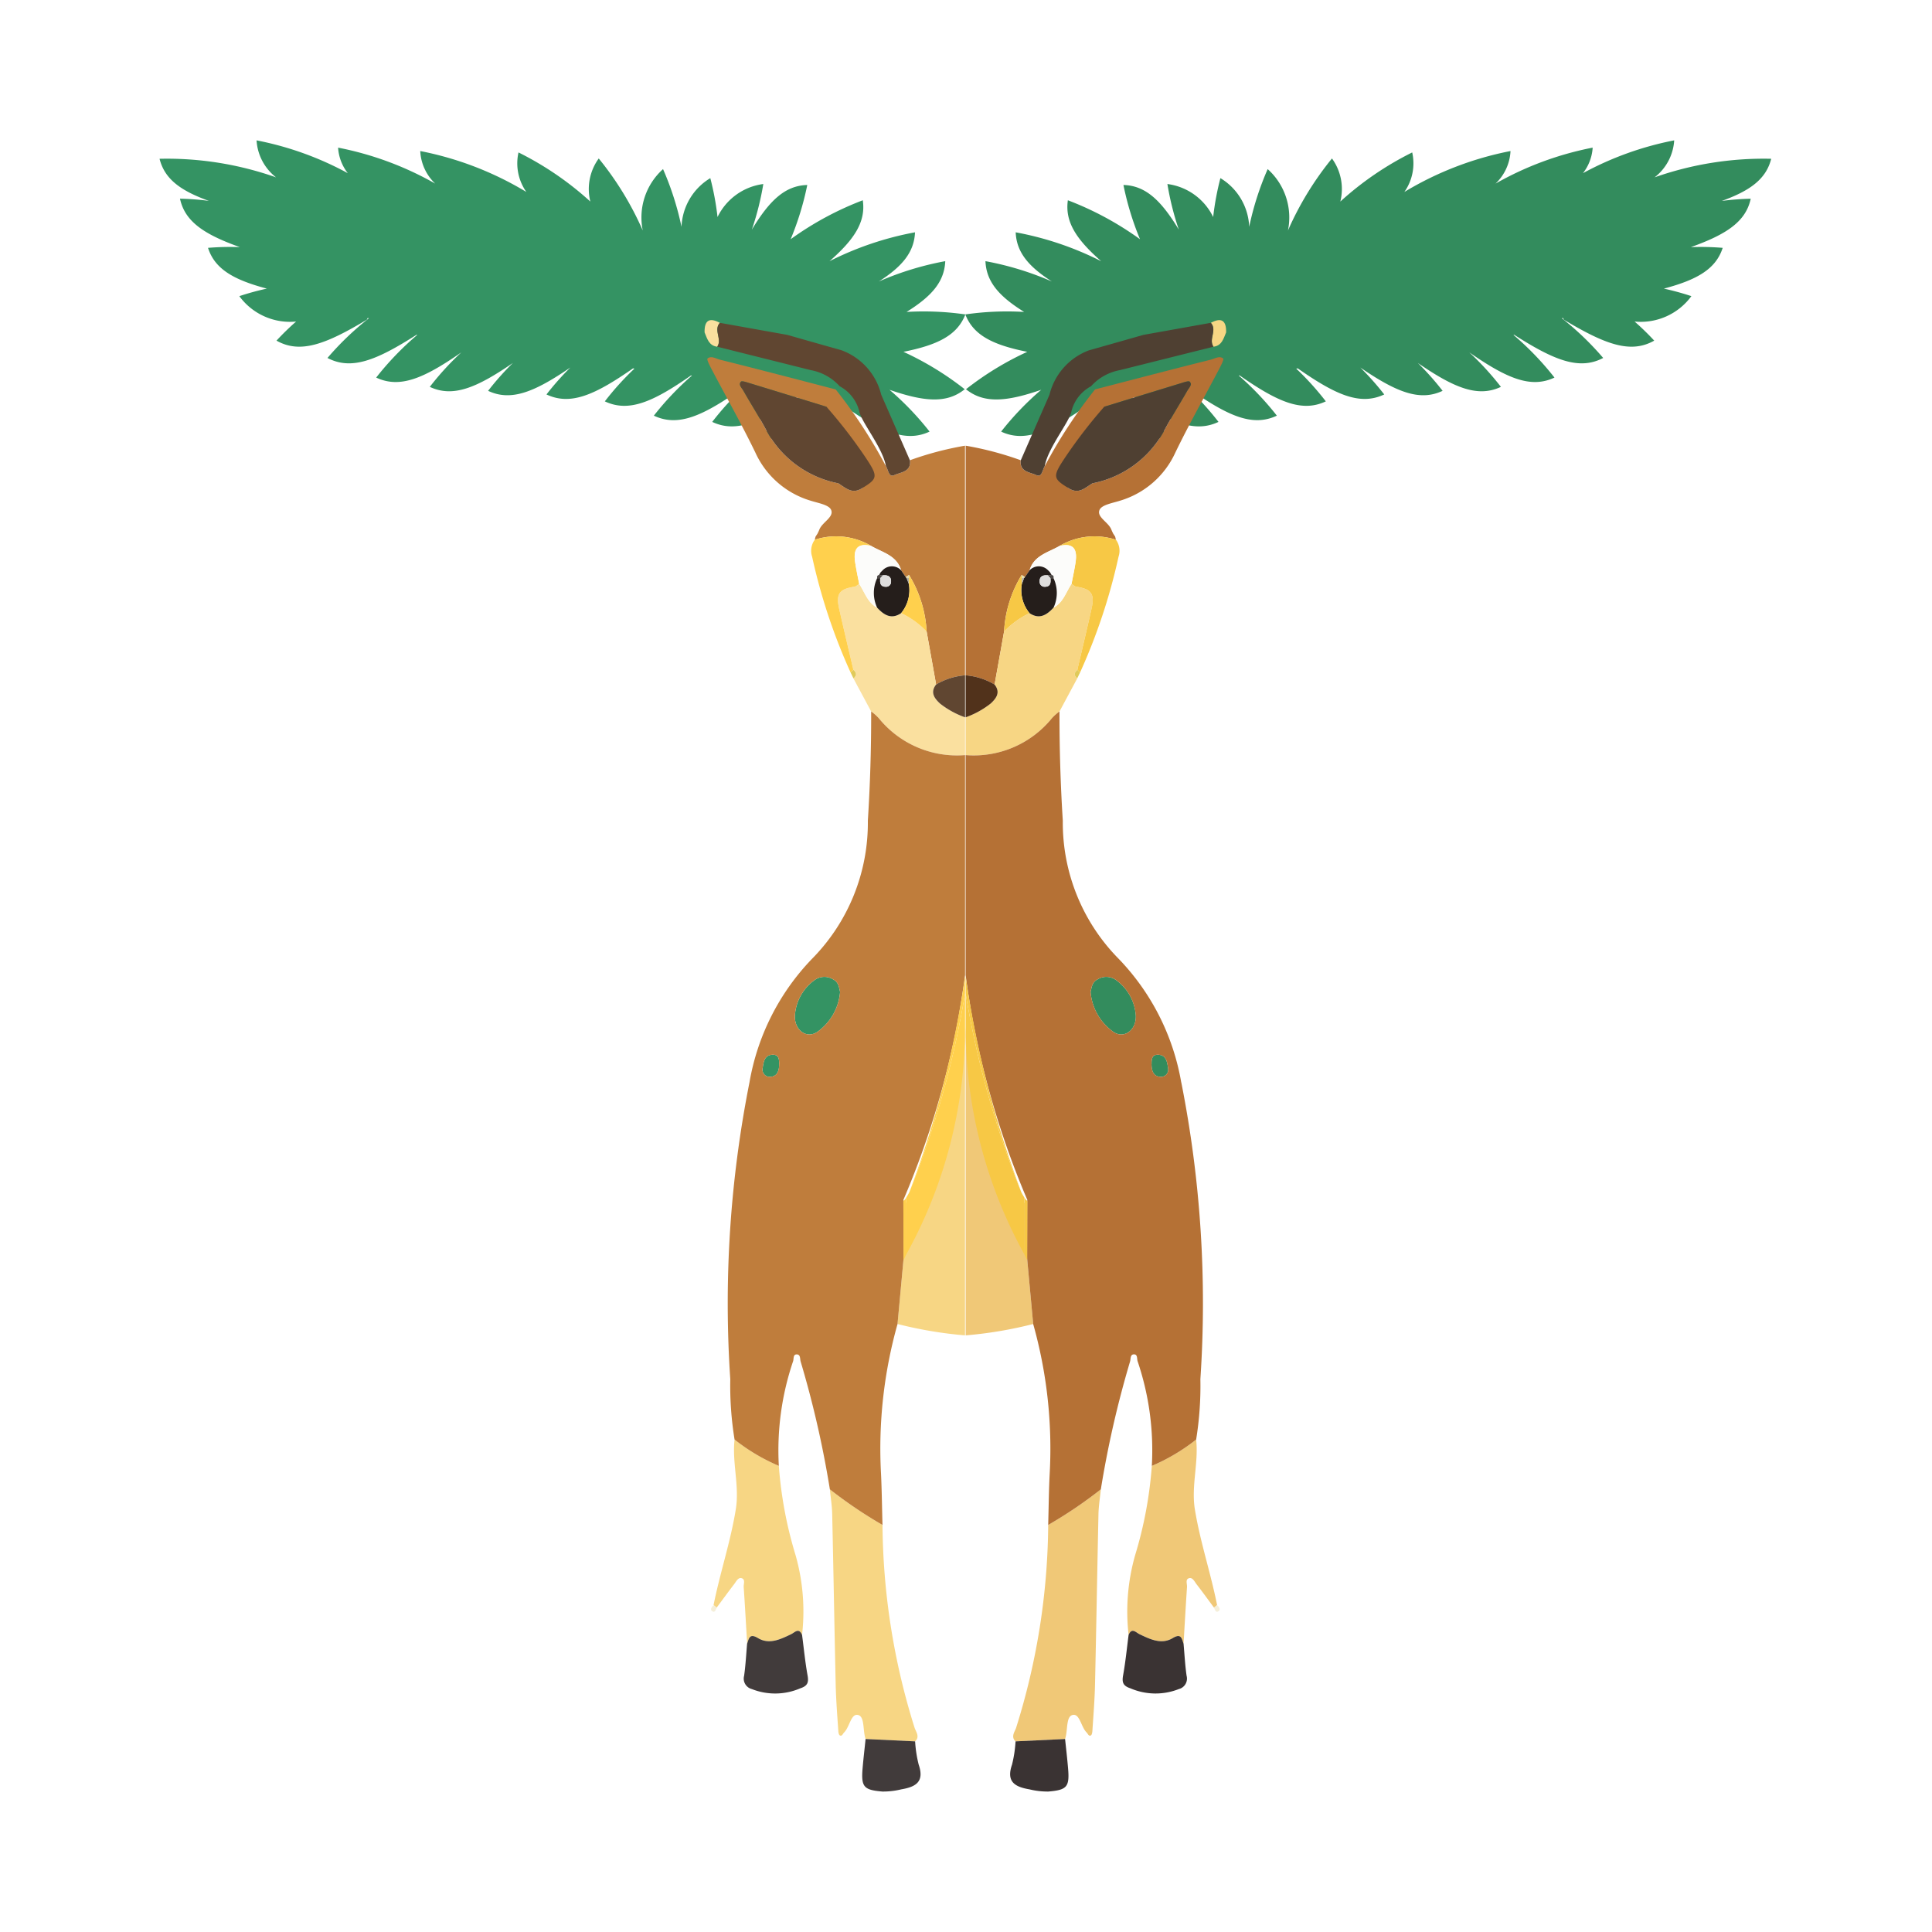 <svg xmlns="http://www.w3.org/2000/svg" width="100%" height="100%" viewBox="-2.72 -2.72 37.44 37.44"><path fill="#338c5d" d="M31.604.357a6.361 6.361 0 00-2.26.36.982.982 0 00.38-.717 6.15 6.15 0 00-1.768.636.89.89 0 00.188-.495 6.206 6.206 0 00-1.882.697.93.93 0 00.29-.631A6.31 6.31 0 0024.495 1a.963.963 0 00.152-.766 6.083 6.083 0 00-1.393.952 1.006 1.006 0 00-.162-.835 6.072 6.072 0 00-.853 1.396 1.258 1.258 0 00-.393-1.19 5.707 5.707 0 00-.358 1.119 1.153 1.153 0 00-.558-.944 5.379 5.379 0 00-.14.754 1.151 1.151 0 00-.887-.64 5.488 5.488 0 00.221.884c-.34-.562-.642-.854-1.073-.865a5.644 5.644 0 00.321 1.051 6.059 6.059 0 00-1.398-.755c-.06.42.167.761.646 1.181a6.105 6.105 0 00-1.657-.56c.016.386.247.662.701.953a5.854 5.854 0 00-1.287-.394c.017.4.263.681.75.984a5.678 5.678 0 00-1.14.048c.157.408.542.593 1.2.725A5.892 5.892 0 0016 4.823c.349.283.79.241 1.457.011a5.67 5.67 0 00-.776.81c.436.205.884.027 1.553-.425.739.515 1.206.719 1.669.5a5.616 5.616 0 00-.74-.777h.04c.752.527 1.222.734 1.69.514a5.444 5.444 0 00-.573-.633l.01-.004c.755.528 1.225.737 1.694.516a5.616 5.616 0 00-.738-.777l.017-.002c.74.516 1.208.72 1.67.502a5.443 5.443 0 00-.574-.635l.03-.004c.743.519 1.211.724 1.676.505a5.308 5.308 0 00-.464-.522c.694.474 1.149.662 1.595.452a5.325 5.325 0 00-.48-.54c.703.483 1.161.674 1.61.463a5.488 5.488 0 00-.612-.668c.727.504 1.191.704 1.65.488a5.687 5.687 0 00-.794-.826l.012-.004c.784.502 1.266.691 1.726.45a5.647 5.647 0 00-.801-.769l.022-.006.018.034c.807.484 1.295.662 1.75.405a5.185 5.185 0 00-.38-.37 1.216 1.216 0 001.1-.492 5.197 5.197 0 00-.533-.146c.64-.17 1.007-.377 1.14-.79a5.247 5.247 0 00-.617-.014c.686-.245 1.065-.492 1.16-.938a5.208 5.208 0 00-.561.043c.55-.198.859-.424.958-.817z"/><path fill="#b57135" d="M17.19 20.534l-.005 1.14.004-1.14z"/><path fill="#f0c877" d="M17.185 21.674a2.126 2.126 0 00.004-1.14l-.355.341a9.57 9.57 0 01-.84-3.713v5.996a8.051 8.051 0 001.308-.22l-.117-1.264z"/><path fill="#b57135" d="M17.061 6.2c-.03.226.18.23.3.286.114.053.119-.103.165-.172a9.67 9.67 0 01.974-1.487.656.656 0 01.18.336c-.259.387-1.001 1.39-.683 1.583.191.117.314-.014.453-.1a2.022 2.022 0 001.383-1.006c.142-.269.307-.525.457-.79.03-.053.1-.113.046-.173-.019-.021-.105.009-.157.025q-.75.228-1.5.461l-.18-.336c.748-.194 1.495-.39 2.245-.577.078-.02.17-.082.24-.022.018.017-.043.136-.078.203-.283.54-.585 1.072-.85 1.621a1.713 1.713 0 01-1.065.929c-.144.047-.36.08-.403.18-.06.14.172.236.229.382.01.027.023.052.035.077l.039.06.014.06a1.333 1.333 0 00-1.093.12c-.218.127-.495.182-.58.472l-.089.13-.065-.039a2.327 2.327 0 00-.34 1.095l-.184 1.028a1.294 1.294 0 00-.56-.179v-4.45a6.217 6.217 0 011.067.282z"/><path fill="#f0c877" d="M18.613 26.142a8.7 8.7 0 01-1.02.69 13.41 13.41 0 01-.622 3.931c-.025.075-.107.173-.011.263l.96-.046c.056-.16.014-.427.14-.464.144-.043.167.23.278.338.025.025.04.079.082.056.021-.011.028-.062.03-.096.019-.294.043-.587.05-.882.025-1.103.043-2.206.067-3.31.004-.16.03-.32.046-.48z"/><path fill="#f7d684" d="M16.48 10.913c.112-.105.191-.216.074-.367l.184-1.028a1.69 1.69 0 01.493-.356c.192.129.334.035.465-.106.189-.1.241-.301.349-.461.03.019.06.05.092.055.293.044.361.137.296.428-.09.394-.183.787-.275 1.18-.062.056-.072.112-.003.17l-.343.639a.97.97 0 00-.146.13 1.95 1.95 0 01-1.673.716v-.732a1.7 1.7 0 00.486-.268z"/><path fill="#f0c877" d="M20.46 25.177a3.717 3.717 0 01-.859.51 7.882 7.882 0 01-.322 1.726 3.99 3.99 0 00-.128 1.55c.064-.149.14-.048.215-.013.205.098.422.205.639.075.166-.1.175.006.211.108.022-.367.042-.733.067-1.099.004-.06-.038-.15.042-.171.068-.017.105.068.143.118.116.149.226.302.338.453l.06-.049c-.123-.621-.327-1.223-.43-1.85-.075-.457.074-.905.024-1.358z"/><path fill="#3a3333" d="M20.216 29.133c-.036-.102-.045-.208-.211-.108-.217.13-.434.023-.64-.075-.074-.035-.15-.136-.214.012-.034.263-.06.527-.107.787-.025.139.004.203.143.249a1.23 1.23 0 00.938.014.209.209 0 00.15-.257c-.03-.206-.04-.415-.059-.622z"/><path fill="#f7c845" d="M18.045 8.595c.03.018.06.05.092.055.293.044.361.137.295.428-.088.394-.182.787-.274 1.18l.052.055a11.242 11.242 0 00.746-2.244.364.364 0 00-.05-.329 1.333 1.333 0 00-1.094.12c.284-.068.348.08.31.32-.02.14-.051.277-.077.415z"/><path fill="#3a3333" d="M17.92 30.98l-.96.046a2.406 2.406 0 01-.068.45c-.116.334.056.432.339.48a1.47 1.47 0 00.365.042c.361-.03.413-.09.382-.45-.016-.19-.038-.379-.058-.568z"/><path fill="#f7d684" d="M20.745 3.536c.128.142-.05.318.051.463.163-.02.194-.158.245-.278.005-.228-.089-.297-.296-.185z"/><path fill="#e0ca59" d="M18.21 10.312l-.052-.053c-.062.055-.073.111-.003.168z"/><path fill="#f5efd9" d="M20.866 28.385l-.06.05c.018.04.034.106.089.068.044-.03.01-.084-.029-.118z"/><path fill="#c48c49" d="M18.852 7.62l.039.06z"/><path fill="#4f4032" d="M20.744 3.536l-1.308.234-.407.116-.646.183a1.23 1.23 0 00-.765.86l-.556 1.27c-.03.227.18.231.299.287.114.053.119-.103.165-.173.064-.364.491-.868.52-1.074a.764.764 0 01.377-.474.992.992 0 01.558-.312l1.815-.454c-.1-.145.077-.32-.052-.463z"/><path fill="#51321b" d="M16.554 10.546c.117.15.038.262-.075.367a1.7 1.7 0 01-.486.268v-.814a1.294 1.294 0 01.56.178z"/><path fill="#338c5d" d="M18.414 16.502a1.054 1.054 0 00.431.767c.206.153.456-.015.446-.305a.92.92 0 00-.391-.697.32.32 0 00-.352-.007c-.11.055-.113.165-.134.242zm1.181 1.401c.002.122.032.237.174.245a.14.14 0 00.147-.169c-.018-.116-.033-.259-.2-.26-.118 0-.12.096-.12.184z"/><path fill="#b57135" d="M20.171 18.255a4.566 4.566 0 00-1.21-2.392 3.752 3.752 0 01-1.085-2.679 31.892 31.892 0 01-.064-2.117.972.972 0 00-.146.13 1.95 1.95 0 01-1.673.716v4.264a16.63 16.63 0 001.196 4.357l-.004 1.14.117 1.264a8.91 8.91 0 01.32 2.898c-.017.332-.02.664-.029.996a8.674 8.674 0 001.02-.69 19.574 19.574 0 01.567-2.48c.014-.049 0-.133.072-.136.077-.003.058.084.073.132a5.373 5.373 0 01.276 2.029 3.718 3.718 0 00.859-.51 6.529 6.529 0 00.082-1.17 21.978 21.978 0 00-.37-5.752zm-1.495 2.851l.006.005-.006-.005zm.093.006a.066.066 0 00-.028-.071l-.022.021.022-.021a.066.066 0 01.028.07zm.077-3.843a1.055 1.055 0 01-.432-.767c.02-.077.024-.187.134-.242a.32.32 0 01.352.007.92.92 0 01.39.696c.011.291-.239.459-.445.306zm.923.879c-.142-.009-.172-.123-.173-.245 0-.088.002-.184.12-.184.167.001.182.144.2.26a.14.14 0 01-.147.169z"/><path fill="#fcfcfa" d="M18.045 8.595c.026-.138.056-.276.078-.414.037-.24-.027-.39-.311-.321-.218.127-.495.182-.58.472a.247.247 0 01.355-.003l.04.04.032.053c.037.006.044.03.037.062a.674.674 0 010 .572c.189-.1.241-.3.349-.461z"/><path fill="#251e1b" d="M17.659 8.422l-.031-.052-.04-.041a.247.247 0 00-.356.003l-.09.131-.016.017-.044.117a.703.703 0 00.149.565c.192.129.334.035.465-.106a.674.674 0 000-.572h-.06c.01.091.001.171-.118.167a.094.094 0 01-.09-.088c-.01-.11.057-.142.155-.134z"/><path fill="#f7c845" d="M17.23 9.162a.704.704 0 01-.148-.565V8.48a.185.185 0 01-.004-.057 2.327 2.327 0 00-.34 1.095 1.69 1.69 0 01.493-.356z"/><path fill="#e4dcad" d="M17.078 8.423a.186.186 0 00.004.057h.044l.017-.017z"/><path fill="#4f4032" d="M20.336 4.677c-.019-.021-.105.009-.157.025l-1.5.46a9.574 9.574 0 00-.749.97c-.259.387-.251.42.067.614.191.117.314-.015.453-.1a2.022 2.022 0 001.383-1.006c.142-.27.307-.526.457-.79.03-.053.1-.113.046-.173z"/><path fill="#4c4744" d="M17.659 8.422l-.076.007.053.055h.06c.007-.031 0-.056-.037-.062zm-.072-.093l.04.04z"/><path fill="#dfdedd" d="M17.636 8.484l-.053-.055c-.098-.008-.165.024-.156.134a.094.094 0 00.091.088c.12.004.129-.076.118-.167z"/><path fill="#b3afa4" d="M17.126 8.48h-.043l-.001.117z"/><path fill="#f7c845" d="M15.993 16.2v.332a18.411 18.411 0 001.078 3.847 20.072 20.072 0 01-1.078-4.178zm1.196 4.358a.359.359 0 01-.057-.07l-.003 1.095c.02.037.035.078.056.115l.004-1.14z"/><path fill="#f7c845" d="M17.07 20.379a18.411 18.411 0 01-1.077-3.847v.648a9.095 9.095 0 001.136 4.403l.003-1.096a1.06 1.06 0 01-.062-.108z"/><path fill="#349363" d="M.37.357a6.361 6.361 0 012.26.36A.982.982 0 012.252 0 6.15 6.15 0 014.02.636a.89.89 0 01-.188-.495 6.206 6.206 0 011.882.697.93.93 0 01-.29-.631A6.31 6.31 0 017.48 1a.963.963 0 01-.152-.766 6.084 6.084 0 011.392.952 1.006 1.006 0 01.163-.835 6.072 6.072 0 01.853 1.396 1.258 1.258 0 01.393-1.19 5.707 5.707 0 01.358 1.119 1.153 1.153 0 01.558-.944 5.382 5.382 0 01.14.754 1.151 1.151 0 01.887-.64 5.488 5.488 0 01-.222.884c.34-.562.642-.854 1.074-.865a5.644 5.644 0 01-.322 1.051A6.059 6.059 0 0114 1.161c.061.42-.166.761-.645 1.181a6.105 6.105 0 011.657-.56c-.017.386-.247.662-.701.953a5.854 5.854 0 011.287-.394c-.017.4-.263.681-.75.984a5.678 5.678 0 011.14.048c-.158.408-.542.593-1.2.725a5.892 5.892 0 011.187.725c-.349.283-.79.241-1.457.011a5.67 5.67 0 01.776.81c-.437.205-.884.027-1.553-.425-.739.515-1.206.719-1.669.5a5.617 5.617 0 01.74-.777h-.04c-.752.526-1.223.734-1.69.514a5.444 5.444 0 01.573-.634l-.01-.004c-.755.53-1.226.738-1.694.517a5.616 5.616 0 01.738-.777l-.018-.002c-.74.516-1.207.72-1.67.502a5.444 5.444 0 01.574-.635l-.028-.004c-.744.519-1.213.724-1.677.505a5.307 5.307 0 01.463-.522c-.693.474-1.148.662-1.594.452a5.326 5.326 0 01.48-.54c-.703.483-1.161.674-1.61.463a5.488 5.488 0 01.611-.668c-.726.504-1.19.704-1.65.488a5.687 5.687 0 01.795-.826l-.012-.004c-.785.502-1.266.691-1.727.45a5.646 5.646 0 01.802-.769l-.022-.006-.018.034c-.807.484-1.295.662-1.75.405a5.185 5.185 0 01.38-.37 1.216 1.216 0 01-1.1-.492 5.197 5.197 0 01.533-.146c-.64-.17-1.008-.377-1.14-.79a5.247 5.247 0 01.617-.014C1.242 1.824.863 1.577.768 1.13a5.208 5.208 0 01.56.043C.779.976.47.75.372.357z"/><path fill="#b57135" d="M14.786 20.534l.004 1.14-.004-1.14z"/><path fill="#f7d684" d="M14.79 21.674a2.127 2.127 0 01-.004-1.14l.355.341a9.57 9.57 0 00.84-3.713v5.996a8.05 8.05 0 01-1.308-.22l.117-1.264z"/><path fill="#bf7d3c" d="M14.913 6.2c.03.226-.18.23-.3.286-.113.053-.118-.103-.165-.172a9.67 9.67 0 00-.973-1.487.656.656 0 00-.18.336c.259.387 1.001 1.39.683 1.583-.192.117-.314-.014-.453-.1a2.022 2.022 0 01-1.383-1.006c-.142-.269-.308-.525-.457-.79-.03-.053-.1-.113-.047-.173.02-.021.105.009.158.025q.75.228 1.499.461l.18-.336c-.747-.194-1.495-.39-2.244-.577-.078-.02-.17-.082-.24-.022-.019.017.042.136.077.203.284.54.586 1.072.851 1.621a1.713 1.713 0 001.064.929c.144.047.361.08.403.18.06.14-.17.236-.228.382-.01.027-.023.052-.035.077l-.039.06-.015.06a1.333 1.333 0 011.094.12c.218.127.495.182.58.472l.089.13.065-.039a2.327 2.327 0 01.34 1.095l.184 1.028a1.294 1.294 0 01.56-.179v-4.45a6.217 6.217 0 00-1.068.282z"/><path fill="#f7d684" d="M13.362 26.142a8.7 8.7 0 001.02.69 13.41 13.41 0 00.622 3.931c.025.075.107.173.01.263l-.96-.046c-.056-.16-.014-.427-.14-.464-.143-.043-.166.23-.277.338-.025.025-.04.079-.082.056-.021-.011-.029-.062-.03-.096-.02-.294-.043-.587-.05-.882-.025-1.103-.043-2.206-.068-3.31-.003-.16-.03-.32-.045-.48z"/><path fill="#fae09f" d="M15.495 10.913c-.112-.105-.191-.216-.074-.367l-.184-1.028a1.69 1.69 0 00-.493-.356c-.193.129-.334.035-.466-.106-.188-.1-.24-.301-.348-.461-.03.019-.06.05-.092.055-.293.044-.361.137-.296.428.089.394.183.787.275 1.18.062.056.072.112.002.17l.343.639a.97.97 0 01.147.13 1.95 1.95 0 001.673.716v-.732a1.7 1.7 0 01-.487-.268z"/><path fill="#f7d684" d="M11.515 25.177a3.717 3.717 0 00.858.51 7.882 7.882 0 00.323 1.726 3.99 3.99 0 01.127 1.55c-.063-.149-.14-.048-.214-.013-.205.098-.422.205-.64.075-.165-.1-.174.006-.21.108-.022-.367-.042-.733-.067-1.099-.004-.06.038-.15-.043-.171-.067-.017-.104.068-.143.118-.115.149-.225.302-.338.453l-.06-.049c.124-.621.328-1.223.43-1.85.076-.457-.073-.905-.023-1.358z"/><path fill="#413b3b" d="M11.758 29.133c.037-.102.046-.208.212-.108.217.13.434.023.639-.075.074-.035.15-.136.214.012.035.263.06.527.107.787.025.139-.003.203-.142.249a1.23 1.23 0 01-.939.014.209.209 0 01-.149-.257c.029-.206.04-.415.058-.622z"/><path fill="#ffd04d" d="M13.93 8.595c-.03.018-.06.05-.092.055-.293.044-.361.137-.296.428.089.394.183.787.275 1.18l-.053.055a11.24 11.24 0 01-.746-2.244.364.364 0 01.051-.329 1.333 1.333 0 011.094.12c-.285-.068-.348.08-.31.32.02.14.05.277.077.415z"/><path fill="#413b3b" d="M14.054 30.98l.96.046a2.405 2.405 0 00.069.45c.115.334-.056.432-.339.48a1.47 1.47 0 01-.366.042c-.36-.03-.412-.09-.382-.45.016-.19.039-.379.058-.568z"/><path fill="#fae09f" d="M11.23 3.536c-.128.142.05.318-.051.463-.163-.02-.195-.158-.245-.278-.005-.228.088-.297.296-.185z"/><path fill="#e0ca59" d="M13.764 10.312l.053-.053c.062.055.072.111.002.168z"/><path fill="#f5efd9" d="M11.108 28.385l.06.05c-.017.04-.033.106-.088.068-.044-.03-.01-.084.028-.118z"/><path fill="#c48c49" d="M13.123 7.62l-.039.06z"/><path fill="#604631" d="M11.23 3.536l1.309.234.407.116.645.183a1.23 1.23 0 01.766.86l.556 1.27c.03.227-.18.231-.3.287-.113.053-.118-.103-.165-.173-.063-.364-.49-.868-.519-1.074a.764.764 0 00-.377-.474.992.992 0 00-.559-.312l-1.814-.454c.1-.145-.077-.32.051-.463zm4.19 7.01c-.116.15-.037.262.075.367a1.7 1.7 0 00.487.268v-.814a1.294 1.294 0 00-.561.178z"/><path fill="#349363" d="M13.56 16.502a1.054 1.054 0 01-.43.767c-.206.153-.456-.015-.446-.305a.92.92 0 01.39-.697.32.32 0 01.352-.007c.11.055.114.165.134.242zm-1.18 1.401c-.002.122-.032.237-.174.245a.14.14 0 01-.147-.169c.018-.116.033-.259.2-.26.118 0 .12.096.12.184z"/><path fill="#bf7d3c" d="M11.432 24.007a6.527 6.527 0 00.083 1.17 3.718 3.718 0 00.858.51 5.373 5.373 0 01.277-2.03c.015-.047-.004-.134.073-.13.072.002.058.086.072.136a19.574 19.574 0 01.567 2.479 8.675 8.675 0 001.02.69c-.01-.332-.013-.664-.029-.996a8.91 8.91 0 01.32-2.898l.117-1.264-.004-1.14a16.629 16.629 0 001.196-4.357v-4.264a1.95 1.95 0 01-1.673-.716.972.972 0 00-.147-.13 31.92 31.92 0 01-.064 2.117 3.752 3.752 0 01-1.084 2.679 4.566 4.566 0 00-1.21 2.392 21.977 21.977 0 00-.372 5.752zm1.867-2.901l-.007.005.007-.005zm-.065-.065l.021.021-.021-.021a.066.066 0 00-.028.07.066.066 0 01.028-.07zm-.55-4.078a.92.92 0 01.39-.696.32.32 0 01.352-.007c.11.055.114.165.134.242a1.055 1.055 0 01-.43.767c-.207.153-.457-.015-.446-.306zm-.625 1.016c.018-.116.033-.259.2-.26.118 0 .12.096.12.184-.001.122-.031.236-.173.245a.14.14 0 01-.147-.169z"/><path fill="#fcfcfa" d="M13.93 8.595c-.026-.138-.056-.276-.078-.414-.037-.24.026-.39.31-.321.219.127.496.182.581.472a.247.247 0 00-.356-.003l-.04.04-.031.053c-.038.006-.044.03-.038.062a.674.674 0 000 .572c-.188-.1-.24-.3-.348-.461z"/><path fill="#251e1b" d="M14.316 8.422l.03-.052.041-.041a.247.247 0 01.356.003l.089.131.016.017.045.117a.703.703 0 01-.15.565c-.192.129-.334.035-.465-.106a.674.674 0 010-.572h.061c-.01.091-.002.171.118.167a.094.094 0 00.09-.088c.01-.11-.058-.142-.156-.134z"/><path fill="#ffd04d" d="M14.744 9.162a.704.704 0 00.149-.565V8.48a.184.184 0 00.004-.057 2.327 2.327 0 01.34 1.095 1.69 1.69 0 00-.493-.356z"/><path fill="#e4dcad" d="M14.897 8.423a.185.185 0 01-.005.057h-.044l-.016-.017z"/><path fill="#604631" d="M11.638 4.677c.02-.021.105.009.158.025q.75.229 1.499.46a9.574 9.574 0 01.75.97c.258.387.251.42-.067.614-.192.117-.314-.015-.453-.1a2.022 2.022 0 01-1.383-1.006c-.142-.27-.308-.526-.457-.79-.03-.053-.1-.113-.047-.173z"/><path fill="#4c4744" d="M14.316 8.422l.075.007-.052.055h-.06c-.007-.031 0-.056.037-.062zm.071-.093l-.04.04z"/><path fill="#dfdedd" d="M14.34 8.484l.051-.055c.098-.008.166.024.156.134a.094.094 0 01-.09.088c-.12.004-.129-.076-.118-.167z"/><path fill="#b3afa4" d="M14.848 8.48h.044v.117z"/><path fill="#ffd04d" d="M15.982 16.2v.332a18.412 18.412 0 01-1.078 3.847 20.071 20.071 0 001.078-4.178zm-1.196 4.358a.36.36 0 00.056-.07l.004 1.095c-.02.037-.035.078-.056.115l-.004-1.14z"/><path fill="#ffd04d" d="M14.904 20.379a18.412 18.412 0 001.078-3.847v.648a9.095 9.095 0 01-1.136 4.403l-.004-1.096a1.063 1.063 0 00.062-.108z"/></svg>